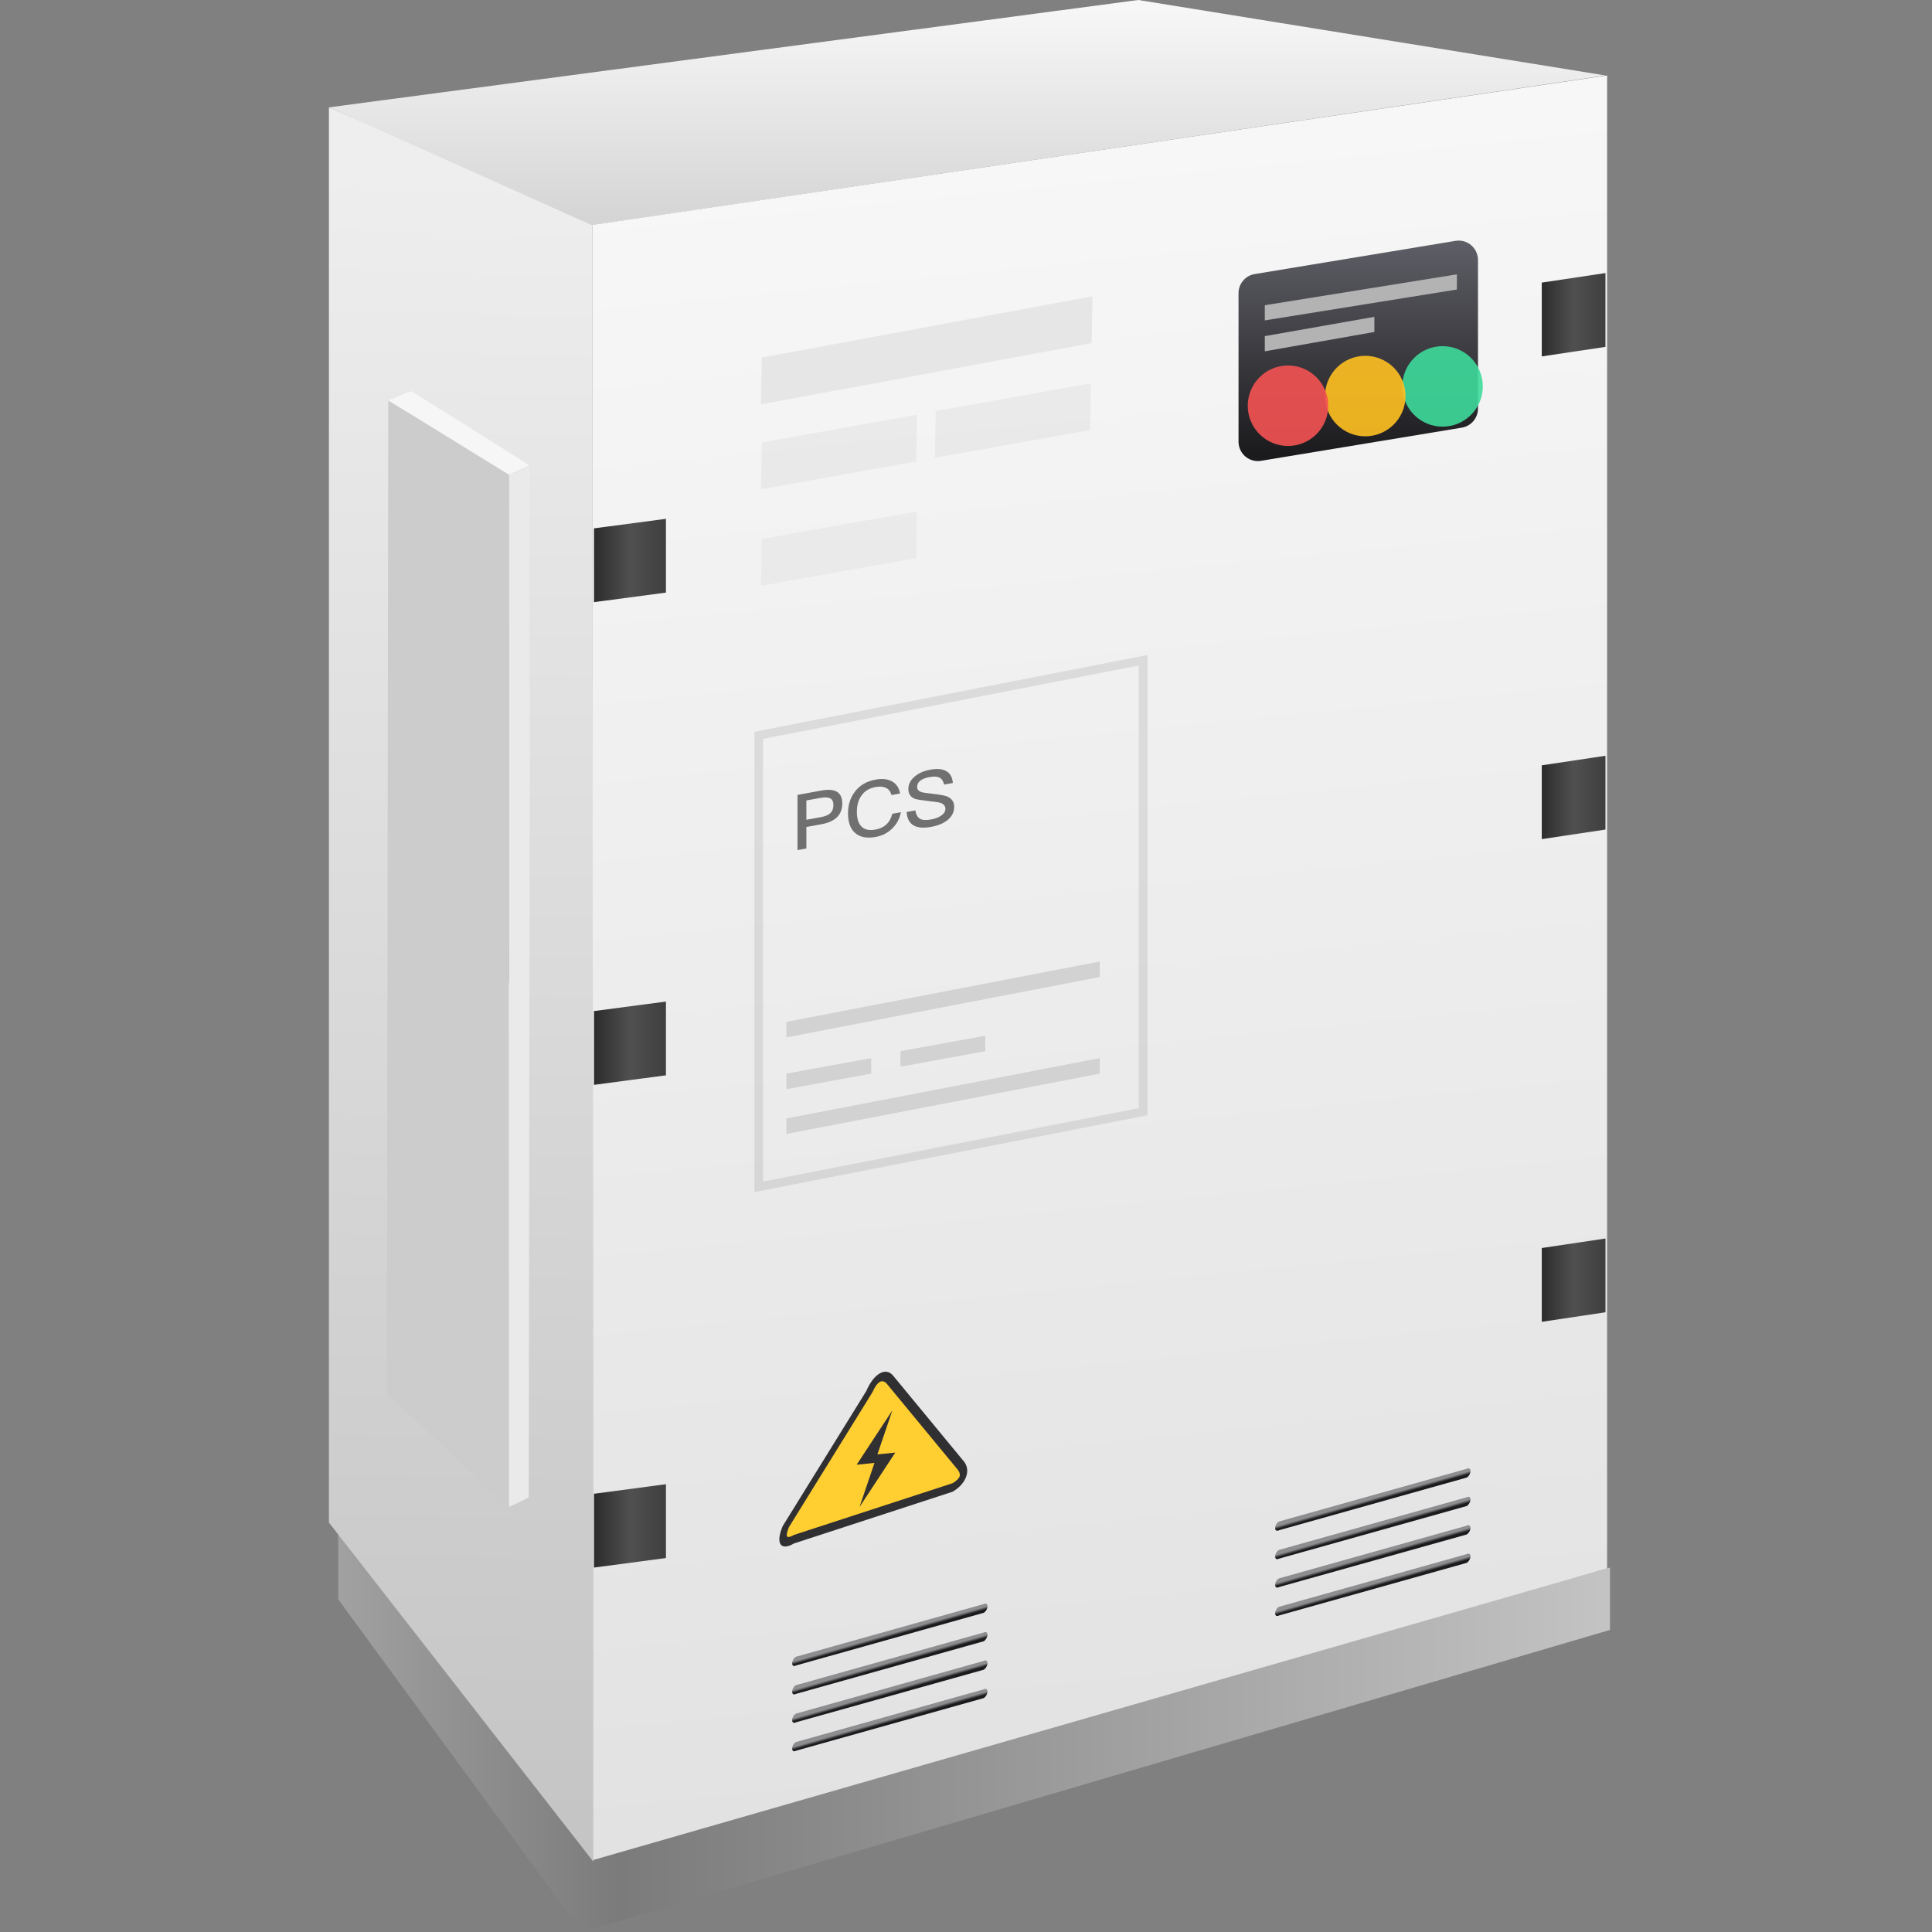 <?xml version="1.0" encoding="UTF-8"?>
<svg width="48px" height="48px" viewBox="0 0 48 48" version="1.1" xmlns="http://www.w3.org/2000/svg" xmlns:xlink="http://www.w3.org/1999/xlink">
    <rect x="0" y="0" width="48" height="48" fill="#808080" stroke="none"/>
    <title>icon_储能pcs</title>
    <defs>
        <linearGradient x1="103.048%" y1="32.324%" x2="-3.24240662e-13%" y2="32.324%" id="linearGradient-1">
            <stop stop-color="#C6C6C6" offset="0%"></stop>
            <stop stop-color="#7B7B7B" offset="78.66%"></stop>
            <stop stop-color="#A2A1A1" offset="100%"></stop>
        </linearGradient>
        <linearGradient x1="47.651%" y1="3.5%" x2="47.303%" y2="111.5%" id="linearGradient-2">
            <stop stop-color="#EEEEEE" offset="0%"></stop>
            <stop stop-color="#BFBFBF" offset="100%"></stop>
        </linearGradient>
        <linearGradient x1="50%" y1="0%" x2="50%" y2="100%" id="linearGradient-3">
            <stop stop-color="#F8F8F8" offset="0%"></stop>
            <stop stop-color="#D4D4D4" offset="100%"></stop>
        </linearGradient>
        <linearGradient x1="50%" y1="0%" x2="57.01%" y2="126%" id="linearGradient-4">
            <stop stop-color="#F8F8F8" offset="0%"></stop>
            <stop stop-color="#DBDBDB" offset="100%"></stop>
        </linearGradient>
        <linearGradient x1="-22.4%" y1="50%" x2="119.3%" y2="50%" id="linearGradient-5">
            <stop stop-color="#1B1B1B" offset="0%"></stop>
            <stop stop-color="#505050" offset="51.1%"></stop>
            <stop stop-color="#383838" offset="100%"></stop>
        </linearGradient>
        <linearGradient x1="-22.4%" y1="50%" x2="119.3%" y2="50%" id="linearGradient-6">
            <stop stop-color="#1B1B1B" offset="0%"></stop>
            <stop stop-color="#505050" offset="51.1%"></stop>
            <stop stop-color="#383838" offset="100%"></stop>
        </linearGradient>
        <linearGradient x1="50%" y1="48.688%" x2="52.319%" y2="51.33%" id="linearGradient-7">
            <stop stop-color="#8E8E90" offset="0%"></stop>
            <stop stop-color="#1B1B1E" offset="100%"></stop>
        </linearGradient>
        <linearGradient x1="50%" y1="48.69%" x2="52.319%" y2="51.328%" id="linearGradient-8">
            <stop stop-color="#8E8E90" offset="0%"></stop>
            <stop stop-color="#1B1B1E" offset="100%"></stop>
        </linearGradient>
        <linearGradient x1="50%" y1="48.69%" x2="52.319%" y2="51.328%" id="linearGradient-9">
            <stop stop-color="#8E8E90" offset="0%"></stop>
            <stop stop-color="#1B1B1E" offset="100%"></stop>
        </linearGradient>
        <linearGradient x1="50%" y1="48.689%" x2="52.319%" y2="51.33%" id="linearGradient-10">
            <stop stop-color="#8E8E90" offset="0%"></stop>
            <stop stop-color="#1B1B1E" offset="100%"></stop>
        </linearGradient>
        <linearGradient x1="50%" y1="0%" x2="50%" y2="96.263%" id="linearGradient-11">
            <stop stop-color="#5F5F67" offset="0%"></stop>
            <stop stop-color="#1B1B1E" offset="100%"></stop>
        </linearGradient>
    </defs>
    <g id="光储充及工商储管理系统V1.3" stroke="none" stroke-width="1" fill="none" fill-rule="evenodd">
        <g id="3_2_8.设备监视_示范站站点拓扑_通信拓扑" transform="translate(-1203, -704)">
            <g id="main" transform="translate(212, 102)">
                <g transform="translate(60, 40)" id="3">
                    <g transform="translate(0, 245)">
                        <g transform="translate(907, 275)" id="编组-1">
                            <g transform="translate(21, 42)">
                                <g id="icon_储能pcs" transform="translate(3, 0)">
                                    <rect id="BG" x="0" y="0" width="48" height="48"></rect>
                                    <g id="icon" transform="translate(8.172, 0)">
                                        <g id="路径_11692" opacity="0.2" transform="translate(17.466, 21.167)">
                                            <path d="M4.199,2.121 C4.199,2.121 4.179,2.001 4.142,1.819 C4.105,1.637 4.049,1.394 3.977,1.146 C3.912,0.905 3.823,0.671 3.713,0.447 C3.609,0.248 3.49,0.102 3.357,0.069 C3.21,0.048 3.065,0.115 2.986,0.239 C2.856,0.403 2.746,0.581 2.659,0.771 C2.555,0.979 2.455,1.202 2.356,1.395 C2.282,1.56 2.18,1.711 2.054,1.841 C1.965,1.92 1.858,1.976 1.741,2.003 C1.639,2.025 1.533,2.025 1.431,2.003 C1.333,1.982 1.237,1.949 1.147,1.905 C1.058,1.864 0.978,1.817 0.91,1.776 C0.81,1.698 0.725,1.603 0.658,1.496 C0.563,1.361 0.463,1.197 0.371,1.036 C0.279,0.876 0.195,0.722 0.134,0.606 C0.072,0.49 0.036,0.416 0.036,0.416" id="路径"></path>
                                            <path d="M1.547,2.079 C1.48,2.075 1.415,2.063 1.353,2.047 C1.29,2.03 1.231,2.008 1.175,1.983 C1.119,1.959 1.066,1.932 1.019,1.906 C0.971,1.88 0.929,1.855 0.892,1.833 C0.821,1.791 0.732,1.687 0.637,1.554 C0.543,1.421 0.442,1.259 0.35,1.1 C0.258,0.941 0.173,0.785 0.11,0.667 C0.048,0.548 0.006,0.465 -1.19604686e-17,0.453 L0.072,0.38 C0.074,0.383 0.112,0.459 0.172,0.573 C0.232,0.687 0.315,0.84 0.405,0.997 C0.495,1.154 0.593,1.315 0.685,1.447 C0.777,1.578 0.862,1.68 0.927,1.719 C0.965,1.741 1.007,1.766 1.053,1.792 C1.1,1.817 1.15,1.843 1.203,1.866 C1.256,1.89 1.313,1.911 1.371,1.927 C1.429,1.943 1.489,1.954 1.551,1.957 C1.591,1.96 1.631,1.959 1.671,1.954 C1.711,1.949 1.752,1.941 1.792,1.928 C1.833,1.914 1.873,1.897 1.913,1.874 C1.954,1.851 1.994,1.823 2.033,1.789 C2.071,1.756 2.108,1.713 2.146,1.66 C2.183,1.608 2.221,1.547 2.258,1.479 C2.296,1.412 2.333,1.339 2.371,1.262 C2.409,1.185 2.448,1.104 2.486,1.022 C2.518,0.957 2.549,0.891 2.581,0.825 C2.612,0.76 2.645,0.696 2.677,0.633 C2.71,0.571 2.743,0.51 2.777,0.453 C2.81,0.396 2.845,0.342 2.88,0.293 C2.917,0.242 2.953,0.197 2.989,0.159 C3.026,0.121 3.062,0.09 3.098,0.066 C3.133,0.042 3.169,0.024 3.205,0.013 C3.24,0.002 3.276,-0.002 3.312,0.001 C3.316,0.001 3.321,0.001 3.325,0.002 C3.329,0.002 3.334,0.003 3.338,0.004 C3.342,0.004 3.347,0.005 3.351,0.006 C3.356,0.007 3.36,0.008 3.364,0.009 C3.503,0.044 3.626,0.188 3.733,0.385 C3.84,0.582 3.931,0.833 4.005,1.081 C4.079,1.329 4.136,1.576 4.175,1.765 C4.214,1.954 4.236,2.086 4.239,2.106 L4.158,2.136 C4.157,2.135 4.152,2.104 4.143,2.052 C4.133,1.999 4.119,1.924 4.101,1.834 C4.082,1.744 4.059,1.638 4.032,1.525 C4.005,1.412 3.974,1.292 3.938,1.17 C3.893,1.013 3.846,0.872 3.798,0.749 C3.75,0.626 3.701,0.521 3.651,0.433 C3.602,0.345 3.551,0.276 3.501,0.225 C3.45,0.174 3.399,0.142 3.349,0.129 C3.345,0.129 3.342,0.128 3.338,0.127 C3.335,0.126 3.331,0.126 3.328,0.125 C3.324,0.125 3.321,0.124 3.317,0.124 C3.314,0.123 3.31,0.123 3.307,0.123 C3.236,0.118 3.169,0.146 3.103,0.197 C3.038,0.249 2.975,0.325 2.913,0.417 C2.851,0.508 2.791,0.616 2.732,0.731 C2.673,0.846 2.614,0.968 2.557,1.09 C2.516,1.175 2.477,1.258 2.437,1.338 C2.398,1.418 2.358,1.494 2.319,1.565 C2.279,1.635 2.24,1.699 2.199,1.755 C2.159,1.81 2.118,1.858 2.076,1.894 C2.033,1.931 1.989,1.962 1.944,1.987 C1.9,2.012 1.856,2.032 1.811,2.046 C1.767,2.06 1.722,2.07 1.678,2.075 C1.634,2.08 1.59,2.081 1.547,2.079 Z" id="路径" fill="#666666" fill-rule="nonzero"></path>
                                        </g>
                                        <polygon id="路径_11647" fill="url(#linearGradient-1)" fill-rule="nonzero" points="0.23 37.296 0.23 39.734 6.286 48 31.828 40.495 31.828 38.945 6.519 46.032"></polygon>
                                        <polygon id="路径_11646" fill="url(#linearGradient-2)" fill-rule="nonzero" points="-5.51245589e-18 37.828 6.572 46.256 6.545 5.507 1.30611167e-14 2.667"></polygon>
                                        <g id="编组" transform="translate(1.44, 9.6)">
                                            <path d="M3.561,15.013 L3.596,1.852 L3.561,15.013 Z" id="Fill-1" fill="#DEDEDE"></path>
                                            <path d="M0.594,0 L3.596,1.851 L0.594,0 Z" id="Fill-2" fill="#716969"></path>
                                            <polygon id="Fill-3备份" fill="#C4C0C0" points="0.522 13.273 3.524 15.124 3.559 1.962 0.557 0.112"></polygon>
                                            <polygon id="Fill-3" fill="#CCCCCC" points="-7.98225301e-14 25.029 3.002 27.84 3.037 2.198 0.035 0.347"></polygon>
                                            <polygon id="路径-2" fill="#F6F6F6" points="0.035 0.347 0.594 0.112 3.559 1.962 3.037 2.198"></polygon>
                                            <polygon id="路径-3" fill="#EAEAEA" points="3.037 2.198 3.559 1.962 3.524 27.604 3.037 27.84"></polygon>
                                        </g>
                                        <path d="" id="矩形" stroke="#979797" stroke-width="0.5" fill="#979797"></path>
                                        <path d="" id="矩形备份" stroke="#979797" stroke-width="0.5" fill="#979797"></path>
                                        <path d="" id="矩形备份-3" stroke="#979797" stroke-width="0.5" fill="#979797"></path>
                                        <path d="" id="矩形备份-4" stroke="#979797" stroke-width="0.5" fill="#B1B1B1" transform="translate(3.301, 37.934) rotate(-1) translate(-3.301, -37.934) "></path>
                                        <polygon id="路径_11648" fill="url(#linearGradient-3)" fill-rule="nonzero" points="0.002 2.667 20.11 0 31.715 1.875 6.532 5.594"></polygon>
                                        <polygon id="路径_11655" fill="url(#linearGradient-4)" fill-rule="nonzero" points="6.545 5.588 6.566 46.211 31.756 38.965 31.756 1.875"></polygon>
                                        <polygon id="路径_11682" fill="url(#linearGradient-5)" fill-rule="nonzero" points="6.586 13.127 8.373 12.89 8.373 14.723 6.586 14.96"></polygon>
                                        <polygon id="路径_11685" fill="url(#linearGradient-6)" fill-rule="nonzero" points="30.133 7.021 31.715 6.784 31.715 8.618 30.133 8.855"></polygon>
                                        <polygon id="路径_11683" fill="url(#linearGradient-5)" fill-rule="nonzero" points="6.586 25.12 8.373 24.883 8.373 26.716 6.586 26.953"></polygon>
                                        <polygon id="路径_11686" fill="url(#linearGradient-6)" fill-rule="nonzero" points="30.133 19.014 31.715 18.777 31.715 20.61 30.133 20.848"></polygon>
                                        <polygon id="路径_11684" fill="url(#linearGradient-5)" fill-rule="nonzero" points="6.586 37.112 8.373 36.875 8.373 38.709 6.586 38.946"></polygon>
                                        <polygon id="路径_11687" fill="url(#linearGradient-6)" fill-rule="nonzero" points="30.133 31.007 31.715 30.77 31.715 32.603 30.133 32.84"></polygon>
                                        <g id="编组-6" transform="translate(10.57, 16.273)">
                                            <g id="编组-4" transform="translate(0, 0)">
                                                <g id="编组-5">
                                                    <polygon id="路径" points="0 1.908 9.766 0 9.766 11.436 0 13.344"></polygon>
                                                    <g id="PCS" transform="translate(1.072, 2.833)" fill="#707070" fill-rule="nonzero">
                                                        <path d="M0,0.643 L0,2.014 L0.22,1.974 L0.22,1.44 L0.593,1.372 C0.938,1.309 1.112,1.138 1.112,0.857 C1.112,0.579 0.94,0.472 0.597,0.534 L0,0.643 Z M0.22,0.781 L0.579,0.716 C0.686,0.697 0.765,0.702 0.815,0.731 C0.866,0.756 0.892,0.813 0.892,0.897 C0.892,0.982 0.866,1.048 0.817,1.095 C0.767,1.143 0.688,1.176 0.579,1.196 L0.22,1.261 L0.22,0.781 Z M1.941,0.263 C1.711,0.305 1.538,0.408 1.416,0.576 C1.307,0.724 1.255,0.899 1.255,1.102 C1.255,1.309 1.305,1.465 1.41,1.569 C1.529,1.69 1.707,1.73 1.943,1.688 C2.098,1.659 2.232,1.593 2.343,1.488 C2.462,1.376 2.536,1.238 2.569,1.073 L2.355,1.112 C2.326,1.224 2.276,1.314 2.203,1.381 C2.135,1.443 2.046,1.485 1.941,1.504 C1.78,1.533 1.661,1.507 1.584,1.424 C1.511,1.347 1.475,1.227 1.475,1.062 C1.475,0.903 1.511,0.77 1.586,0.664 C1.665,0.548 1.782,0.477 1.937,0.448 C2.042,0.429 2.127,0.435 2.195,0.467 C2.264,0.498 2.31,0.559 2.335,0.647 L2.548,0.608 C2.526,0.474 2.462,0.374 2.357,0.313 C2.248,0.248 2.109,0.233 1.941,0.263 Z M3.295,0.017 C3.142,0.045 3.014,0.101 2.914,0.185 C2.807,0.273 2.754,0.377 2.754,0.498 C2.754,0.617 2.809,0.699 2.92,0.742 C2.964,0.757 3.073,0.774 3.251,0.795 C3.41,0.813 3.505,0.826 3.537,0.836 C3.628,0.863 3.674,0.914 3.674,0.991 C3.674,1.053 3.642,1.106 3.577,1.153 C3.513,1.199 3.426,1.234 3.317,1.254 C3.196,1.276 3.107,1.271 3.049,1.239 C2.984,1.205 2.944,1.133 2.928,1.029 L2.71,1.068 C2.722,1.239 2.786,1.354 2.906,1.413 C3.004,1.46 3.142,1.47 3.317,1.438 C3.499,1.405 3.64,1.345 3.741,1.257 C3.842,1.168 3.892,1.063 3.892,0.94 C3.892,0.813 3.83,0.727 3.707,0.678 C3.65,0.656 3.523,0.635 3.329,0.612 C3.194,0.598 3.111,0.585 3.079,0.573 C3.006,0.55 2.972,0.508 2.972,0.447 C2.972,0.378 3.002,0.322 3.065,0.28 C3.115,0.244 3.188,0.217 3.283,0.2 C3.392,0.18 3.473,0.185 3.529,0.215 C3.585,0.243 3.622,0.302 3.642,0.386 L3.86,0.347 C3.846,0.2 3.789,0.1 3.688,0.048 C3.594,-0.004 3.462,-0.013 3.295,0.017 Z" id="形状结合"></path>
                                                    </g>
                                                </g>
                                                <polygon id="路径_11689" fill="#D2D2D2" fill-rule="nonzero" points="0.797 11.515 8.581 10.016 8.581 10.401 0.797 11.9"></polygon>
                                                <polygon id="路径_11690" fill="#D2D2D2" fill-rule="nonzero" points="0.797 10.401 2.903 10.016 2.903 10.401 0.797 10.787"></polygon>
                                                <polygon id="路径_11691" fill="#D2D2D2" fill-rule="nonzero" points="3.629 9.844 5.736 9.459 5.736 9.844 3.629 10.23"></polygon>
                                                <polygon id="路径_11689备份" fill="#D2D2D2" fill-rule="nonzero" points="0.797 9.115 8.581 7.616 8.581 8.001 0.797 9.5"></polygon>
                                            </g>
                                            <path d="M9.551,0.261 L0.215,2.085 L0.215,13.082 L9.551,11.259 L9.551,0.261 M9.766,0 L9.766,11.436 L0,13.344 L0,1.908 L9.766,0 Z" id="形状" fill-opacity="0.16" fill="#707070" fill-rule="nonzero"></path>
                                        </g>
                                        <g id="编组" transform="translate(11.191, 34.08)">
                                            <path d="M0.363,4.267 C0.028,4.462 -0.099,4.267 0.083,3.835 L2.16,0.48 C2.343,0.048 2.642,-0.125 2.825,0.096 L4.583,2.227 C4.766,2.449 4.641,2.787 4.303,2.982 L0.363,4.267 Z" id="Fill-1" fill="#303033"></path>
                                            <path d="M0.362,4.055 L4.303,2.77 C4.409,2.709 4.462,2.644 4.477,2.606 C4.491,2.569 4.487,2.5 4.429,2.431 L2.67,0.3 C2.617,0.237 2.553,0.22 2.493,0.255 C2.432,0.29 2.368,0.382 2.315,0.505 L0.238,3.861 C0.181,3.997 0.177,4.07 0.191,4.092 C0.204,4.113 0.258,4.116 0.362,4.055 Z" id="Fill-3" fill="#FFCE30"></path>
                                            <polygon id="Fill-5" fill="#303033" points="2.88 2.009 2.436 2.054 2.808 0.96 1.92 2.311 2.363 2.265 1.992 3.36"></polygon>
                                        </g>
                                        <g id="组_6763" opacity="0.35" transform="translate(11.367, 25.732)"></g>
                                        <g id="_3" opacity="0.28" transform="translate(17.088, 19.995) scale(-1, 1) rotate(6.024) translate(-17.088, -19.995) translate(16.608, 19.035)"></g>
                                        <polygon id="路径_11695" fill="#8C8C8C" fill-rule="nonzero" opacity="0.14" transform="translate(14.852, 8.704) rotate(-179.026) translate(-14.852, -8.704) " points="10.757 8.954 18.947 7.292 18.947 8.454 10.757 10.117"></polygon>
                                        <g id="编组" transform="translate(11.508, 39.84)">
                                            <path d="M0.094,1.539 C0.042,1.568 0,1.544 0,1.485 C0,1.424 0.042,1.352 0.094,1.322 L4.76,0.013 C4.812,-0.017 4.854,0.007 4.854,0.068 C4.854,0.128 4.812,0.201 4.76,0.23 L0.094,1.539 Z" id="Fill-1" fill="url(#linearGradient-7)"></path>
                                            <path d="M4.76,0.72 C4.812,0.69 4.854,0.714 4.854,0.774 C4.854,0.833 4.812,0.907 4.76,0.937 L0.094,2.245 C0.042,2.274 0,2.25 0,2.19 C0,2.13 0.042,2.058 0.094,2.028 L4.76,0.72 Z" id="Fill-3" fill="url(#linearGradient-8)"></path>
                                            <path d="M4.76,1.426 C4.812,1.396 4.854,1.42 4.854,1.48 C4.854,1.54 4.812,1.613 4.76,1.644 L0.094,2.951 C0.042,2.98 0,2.956 0,2.896 C0,2.836 0.042,2.764 0.094,2.735 L4.76,1.426 Z" id="Fill-5" fill="url(#linearGradient-9)"></path>
                                            <path d="M4.76,2.132 C4.812,2.102 4.854,2.126 4.854,2.186 C4.854,2.245 4.812,2.319 4.76,2.349 L0.094,3.657 C0.042,3.687 0,3.663 0,3.602 C0,3.542 0.042,3.47 0.094,3.441 L4.76,2.132 Z" id="Fill-7" fill="url(#linearGradient-10)"></path>
                                        </g>
                                        <g id="编组备份" transform="translate(23.508, 36.48)">
                                            <path d="M0.094,1.539 C0.042,1.568 0,1.544 0,1.485 C0,1.424 0.042,1.352 0.094,1.322 L4.76,0.013 C4.812,-0.017 4.854,0.007 4.854,0.068 C4.854,0.128 4.812,0.201 4.76,0.23 L0.094,1.539 Z" id="Fill-1" fill="url(#linearGradient-7)"></path>
                                            <path d="M4.76,0.72 C4.812,0.69 4.854,0.714 4.854,0.774 C4.854,0.833 4.812,0.907 4.76,0.937 L0.094,2.245 C0.042,2.274 0,2.25 0,2.19 C0,2.13 0.042,2.058 0.094,2.028 L4.76,0.72 Z" id="Fill-3" fill="url(#linearGradient-8)"></path>
                                            <path d="M4.76,1.426 C4.812,1.396 4.854,1.42 4.854,1.48 C4.854,1.54 4.812,1.613 4.76,1.644 L0.094,2.951 C0.042,2.98 0,2.956 0,2.896 C0,2.836 0.042,2.764 0.094,2.735 L4.76,1.426 Z" id="Fill-5" fill="url(#linearGradient-9)"></path>
                                            <path d="M4.76,2.132 C4.812,2.102 4.854,2.126 4.854,2.186 C4.854,2.245 4.812,2.319 4.76,2.349 L0.094,3.657 C0.042,3.687 0,3.663 0,3.602 C0,3.542 0.042,3.47 0.094,3.441 L4.76,2.132 Z" id="Fill-7" fill="url(#linearGradient-10)"></path>
                                        </g>
                                        <polygon id="路径_11696" fill="#8C8C8C" fill-rule="nonzero" opacity="0.1" transform="translate(12.673, 11.229) rotate(-179.026) translate(-12.673, -11.229) " points="10.75 11.026 14.595 10.27 14.595 11.433 10.75 12.188"></polygon>
                                        <polygon id="路径_11696备份-2" fill="#8C8C8C" fill-rule="nonzero" opacity="0.08" transform="translate(12.673, 13.629) rotate(-179.026) translate(-12.673, -13.629) " points="10.75 13.426 14.595 12.67 14.595 13.833 10.75 14.588"></polygon>
                                        <polygon id="路径_11696备份" fill="#8C8C8C" fill-rule="nonzero" opacity="0.1" transform="translate(16.993, 10.448) rotate(-179.026) translate(-16.993, -10.448) " points="15.07 10.244 18.915 9.489 18.915 10.651 15.07 11.407"></polygon>
                                        <path d="M23.001,6.809 L27.99,5.984 C28.251,5.941 28.498,6.118 28.541,6.38 C28.546,6.406 28.548,6.432 28.548,6.458 L28.548,10.151 C28.548,10.386 28.378,10.587 28.146,10.625 L23.157,11.449 C22.896,11.492 22.649,11.315 22.606,11.054 C22.601,11.028 22.599,11.002 22.599,10.976 L22.599,7.283 C22.599,7.048 22.769,6.847 23.001,6.809 Z" id="路径_11697" fill="url(#linearGradient-11)"></path>
                                        <polygon id="路径_11697备份" fill="#B3B3B3" points="23.252 7.583 28.024 6.816 28.024 7.193 23.252 7.96"></polygon>
                                        <polygon id="路径_11697备份-2" fill="#B3B3B3" points="23.252 8.351 25.974 7.871 25.974 8.248 23.252 8.728"></polygon>
                                        <circle id="椭圆_250" fill="#3EDB9C" fill-rule="nonzero" opacity="0.9" cx="27.668" cy="9.6" r="1"></circle>
                                        <circle id="椭圆_251" fill="#FFC021" fill-rule="nonzero" opacity="0.9" cx="25.748" cy="9.84" r="1"></circle>
                                        <circle id="椭圆_252" fill="#F55252" fill-rule="nonzero" opacity="0.9" cx="23.828" cy="10.08" r="1"></circle>
                                        <g id="路径_11693" opacity="0.2" transform="translate(17.641, 17.989)"></g>
                                    </g>
                                </g>
                            </g>
                        </g>
                    </g>
                </g>
            </g>
        </g>
    </g>
</svg>
